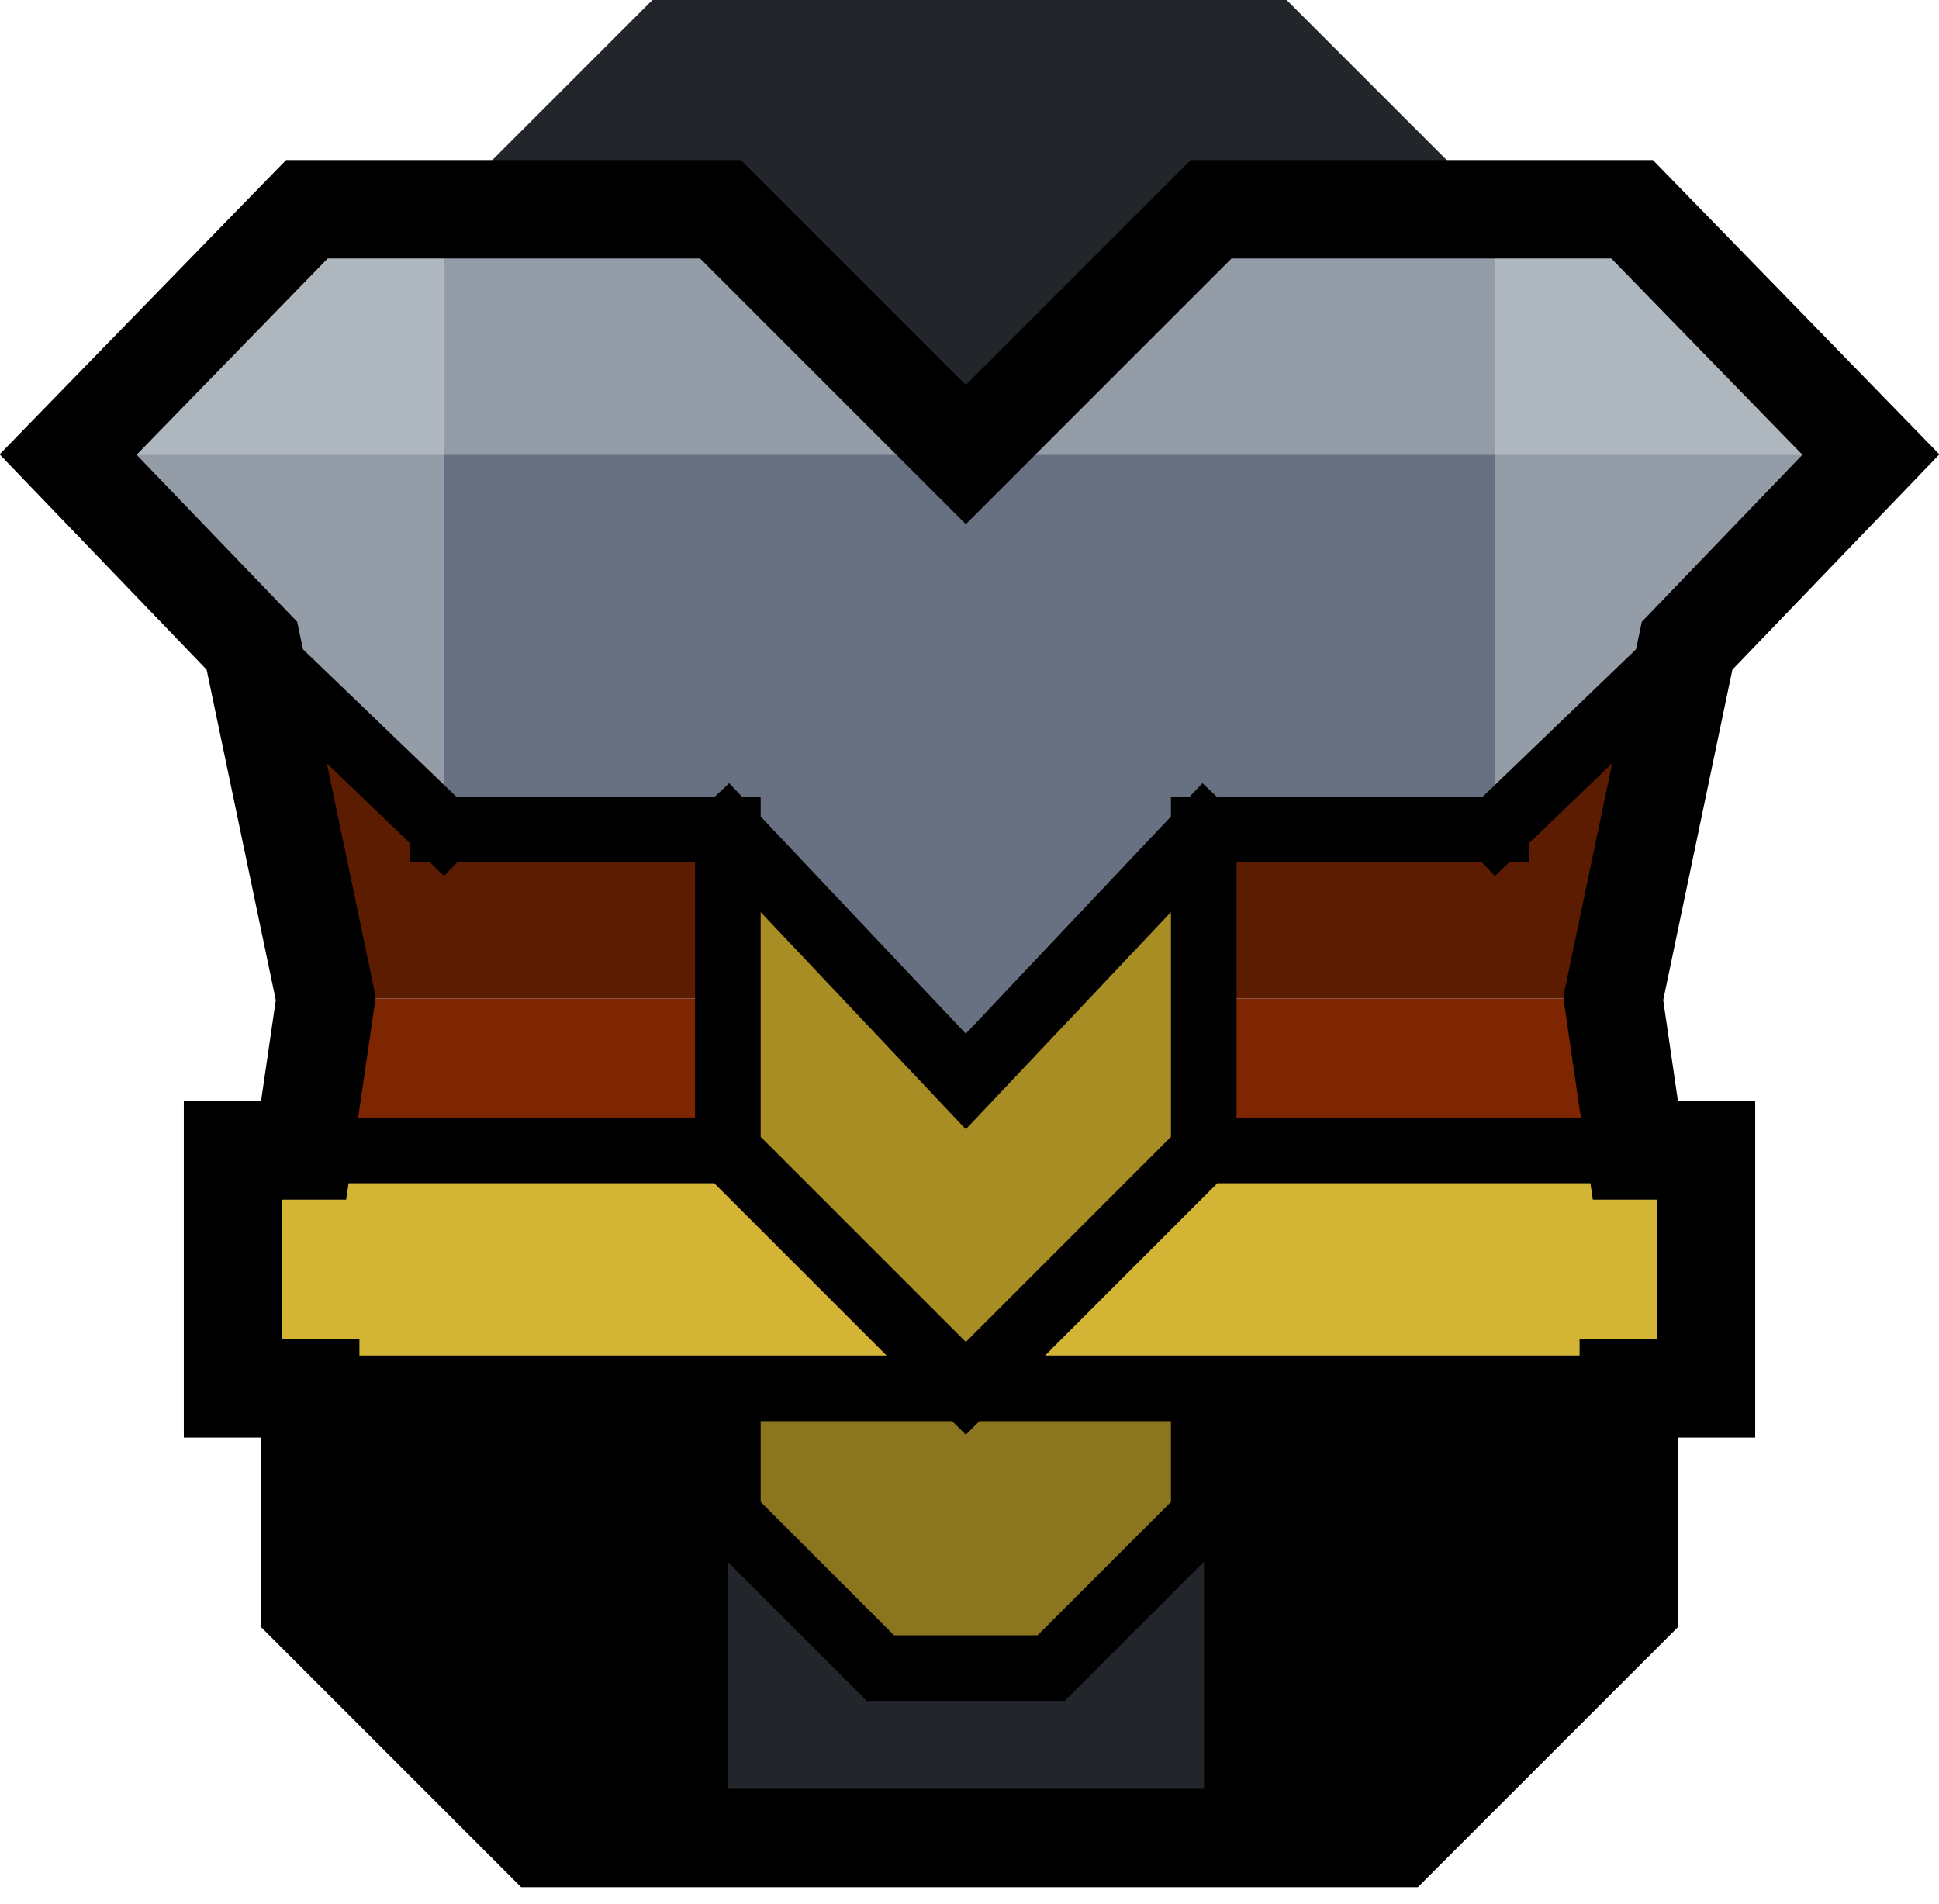 <?xml version="1.0" encoding="UTF-8" standalone="no"?>
<svg xmlns:ffdec="https://www.free-decompiler.com/flash" xmlns:xlink="http://www.w3.org/1999/xlink" ffdec:objectType="shape" height="116.0px" width="118.15px" xmlns="http://www.w3.org/2000/svg">
  <g transform="matrix(1.0, 0.0, 0.0, 1.0, 59.1, 48.1)">
    <path d="M-32.1 -20.4 L-0.25 -20.4 32.05 -20.4 32.05 2.45 14.25 2.45 -0.25 17.8 -14.75 2.45 -32.1 2.45 -32.1 -20.4" fill="#687182" fill-rule="evenodd" stroke="none"/>
    <path d="M-32.1 -35.35 L-15.2 -35.35 -0.25 -20.4 14.7 -35.35 32.05 -35.35 32.05 -20.4 54.9 -20.4 43.7 -8.75 32.05 2.45 32.05 -20.4 -0.25 -20.4 -32.1 -20.4 -32.1 -35.35 M-43.75 -8.75 L-54.95 -20.4 -32.1 -20.4 -32.1 2.45 -43.75 -8.75" fill="#949ca7" fill-rule="evenodd" stroke="none"/>
    <path d="M32.05 -35.35 L40.35 -35.35 54.9 -20.4 32.05 -20.4 32.05 -35.35 M-54.95 -20.4 L-40.4 -35.35 -32.1 -35.35 -32.1 -20.4 -54.95 -20.4" fill="#afb7be" fill-rule="evenodd" stroke="none"/>
    <path d="M-32.1 -35.35 L-19.35 -48.1 19.3 -48.1 32.05 -35.35 14.7 -35.35 -0.25 -20.4 -15.2 -35.35 -32.1 -35.35 M14.25 63.9 L-14.75 63.9 -14.75 44.25 -5.45 53.55 4.95 53.55 14.25 44.25 14.25 63.9" fill="#22262b" fill-rule="evenodd" stroke="none"/>
    <path d="M40.55 22.0 L44.85 22.0 44.85 36.5 40.15 36.5 14.25 36.5 -0.25 36.5 -14.75 36.5 -40.2 36.5 -44.9 36.5 -44.9 22.0 -40.6 22.0 -14.75 22.0 -0.25 36.5 14.25 22.0 40.55 22.0" fill="#d3b434" fill-rule="evenodd" stroke="none"/>
    <path d="M14.25 2.45 L14.25 12.75 14.25 22.0 -0.25 36.5 -14.75 22.0 -14.75 12.75 -14.75 2.45 -0.25 17.8 14.25 2.45" fill="#a88d24" fill-rule="evenodd" stroke="none"/>
    <path d="M14.25 36.5 L14.25 44.25 4.95 53.55 -5.45 53.55 -14.75 44.25 -14.75 36.5 -0.25 36.5 14.25 36.5" fill="#8b751f" fill-rule="evenodd" stroke="none"/>
    <path d="M39.2 12.75 L40.55 22.0 14.25 22.0 14.25 12.75 39.2 12.75 M-40.6 22.0 L-39.25 12.75 -14.75 12.75 -14.75 22.0 -40.6 22.0" fill="#7e2601" fill-rule="evenodd" stroke="none"/>
    <path d="M43.7 -8.75 L39.2 12.75 14.25 12.75 14.25 2.45 32.05 2.45 43.7 -8.75 M-39.25 12.75 L-43.75 -8.75 -32.1 2.45 -14.75 2.45 -14.75 12.75 -39.25 12.75" fill="#5c1c01" fill-rule="evenodd" stroke="none"/>
    <path d="M40.15 36.5 L40.15 49.8 26.05 63.9 14.25 63.9 14.25 44.25 14.25 36.5 40.15 36.5 M-14.75 63.9 L-26.1 63.9 -40.2 49.8 -40.2 36.5 -14.75 36.5 -14.75 44.25 -14.75 63.9" fill="#000000" fill-rule="evenodd" stroke="none"/>
    <path d="M14.25 36.5 L14.25 44.25 4.95 53.55 -5.45 53.55 -14.75 44.25 -14.75 36.5 -40.2 36.5 M32.05 2.45 L14.25 2.45 14.25 12.75 14.25 22.0 40.55 22.0 M40.15 36.5 L14.25 36.5 -0.25 36.5 -14.75 36.5 M43.7 -8.75 L32.05 2.45 M-14.75 2.45 L-0.25 17.8 14.25 2.45 M-14.75 2.45 L-14.75 12.75 -14.75 22.0 -0.25 36.5 14.25 22.0 M-32.1 2.45 L-14.75 2.45 M-14.75 22.0 L-40.6 22.0 M-32.1 2.45 L-43.75 -8.75" fill="none" stroke="#000000" stroke-linecap="square" stroke-linejoin="miter-clip" stroke-miterlimit="10.0" stroke-width="4.0"/>
    <path d="M-32.1 -35.35 L-15.2 -35.35 -0.25 -20.4 14.7 -35.35 32.05 -35.35 40.35 -35.35 54.9 -20.4 43.7 -8.75 39.2 12.75 40.55 22.0 44.85 22.0 44.85 36.5 40.15 36.5 40.15 49.8 26.05 63.9 14.25 63.9 -14.75 63.9 -26.1 63.9 -40.2 49.8 -40.2 36.5 -44.9 36.5 -44.9 22.0 -40.6 22.0 -39.25 12.75 -43.75 -8.75 -54.95 -20.4 -40.4 -35.35 -32.1 -35.35 Z" fill="none" stroke="#000000" stroke-linecap="square" stroke-linejoin="miter-clip" stroke-miterlimit="3.0" stroke-width="6.0"/>
  </g>
</svg>
